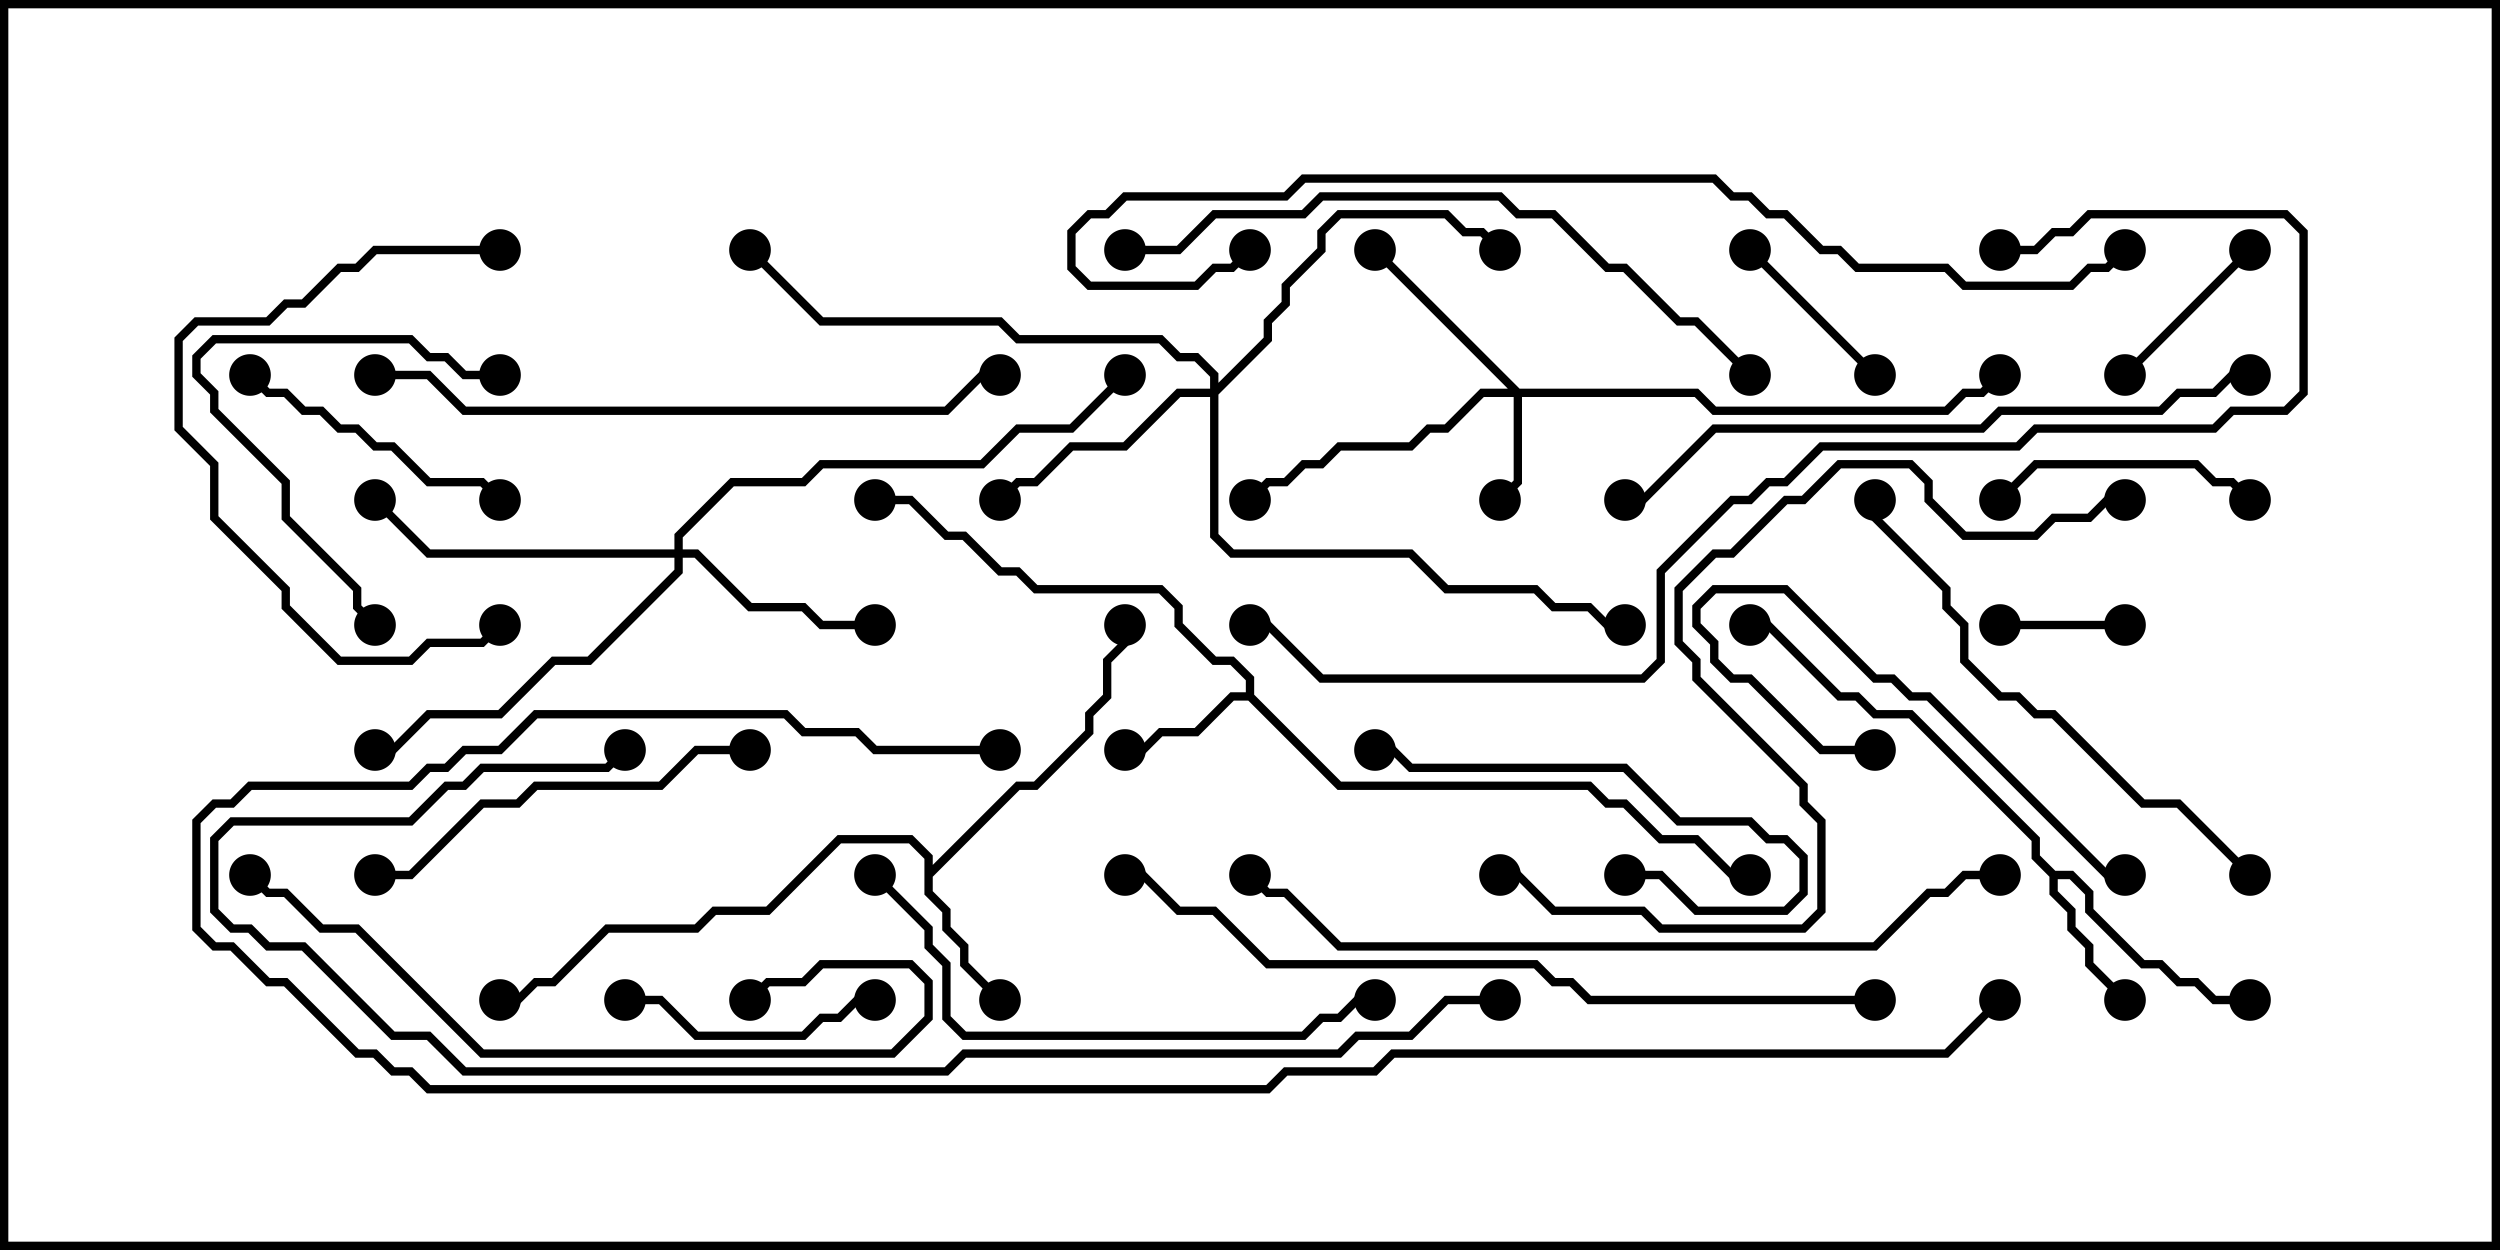 <svg version="1.1" width="30" height="15" xmlns="http://www.w3.org/2000/svg"><path d="M14.95,8.307L14.95,8.164L14.765,7.979L14.551,7.979L14.093,7.521L14.093,7.306L13.908,7.121L12.408,7.121L12.194,6.907L11.979,6.907L11.551,6.479L11.336,6.479L10.908,6.05L10.5,6.05L10.5,5.95L10.949,5.95L11.378,6.379L11.592,6.379L12.021,6.807L12.235,6.807L12.449,7.021L13.949,7.021L14.193,7.265L14.193,7.479L14.592,7.879L14.806,7.879L15.05,8.122L15.05,8.336L16.092,9.379L19.092,9.379L19.306,9.593L19.521,9.593L19.949,10.021L20.378,10.021L20.806,10.45L21,10.45L21,10.55L20.765,10.55L20.336,10.121L19.908,10.121L19.479,9.693L19.265,9.693L19.051,9.479L16.051,9.479L14.979,8.407L14.806,8.407L14.378,8.836L13.949,8.836L13.735,9.05L13.5,9.05L13.5,8.95L13.694,8.95L13.908,8.736L14.336,8.736L14.765,8.307z" stroke="none"/><path d="M24.664,10.45L24.878,10.45L25.121,10.694L25.121,10.908L25.735,11.521L25.949,11.521L26.164,11.736L26.378,11.736L26.592,11.95L27,11.95L27,12.05L26.551,12.05L26.336,11.836L26.122,11.836L25.908,11.621L25.694,11.621L25.021,10.949L25.021,10.735L24.836,10.55L24.693,10.55L24.693,10.694L24.907,10.908L24.907,11.122L25.121,11.336L25.121,11.551L25.535,11.965L25.465,12.035L25.021,11.592L25.021,11.378L24.807,11.164L24.807,10.949L24.593,10.735L24.593,10.521L24.379,10.306L24.379,10.092L22.908,8.621L22.479,8.621L22.265,8.407L22.051,8.407L21.194,7.55L21,7.55L21,7.45L21.235,7.45L22.092,8.307L22.306,8.307L22.521,8.521L22.949,8.521L24.479,10.051L24.479,10.265z" stroke="none"/><path d="M11.093,10.306L10.908,10.121L10.092,10.121L9.235,10.979L8.592,10.979L8.378,11.193L7.306,11.193L6.664,11.836L6.449,11.836L6.235,12.05L6,12.05L6,11.95L6.194,11.95L6.408,11.736L6.622,11.736L7.265,11.093L8.336,11.093L8.551,10.879L9.194,10.879L10.051,10.021L10.949,10.021L11.193,10.265L11.193,10.379L12.194,9.379L12.408,9.379L13.021,8.765L13.021,8.551L13.236,8.336L13.236,7.908L13.45,7.694L13.45,7.5L13.55,7.5L13.55,7.735L13.336,7.949L13.336,8.378L13.121,8.592L13.121,8.806L12.449,9.479L12.235,9.479L11.193,10.521L11.193,10.694L11.407,10.908L11.407,11.122L11.621,11.336L11.621,11.551L12.035,11.965L11.965,12.035L11.521,11.592L11.521,11.378L11.307,11.164L11.307,10.949L11.093,10.735z" stroke="none"/><path d="M18.235,4.664L20.378,4.664L20.592,4.879L23.336,4.879L23.551,4.664L23.765,4.664L23.965,4.465L24.035,4.535L23.806,4.764L23.592,4.764L23.378,4.979L20.551,4.979L20.336,4.764L18.264,4.764L18.264,5.806L18.035,6.035L17.965,5.965L18.164,5.765L18.164,4.764L17.806,4.764L17.378,5.193L17.164,5.193L16.949,5.407L16.092,5.407L15.878,5.621L15.664,5.621L15.449,5.836L15.235,5.836L15.035,6.035L14.965,5.965L15.194,5.736L15.408,5.736L15.622,5.521L15.836,5.521L16.051,5.307L16.908,5.307L17.122,5.093L17.336,5.093L17.765,4.664L18.094,4.664L16.465,3.035L16.535,2.965z" stroke="none"/><path d="M8.093,6.593L8.093,6.408L8.765,5.736L9.622,5.736L9.836,5.521L11.765,5.521L12.194,5.093L12.836,5.093L13.465,4.465L13.535,4.535L12.878,5.193L12.235,5.193L11.806,5.621L9.878,5.621L9.664,5.836L8.806,5.836L8.193,6.449L8.193,6.593L8.378,6.593L9.021,7.236L9.664,7.236L9.878,7.45L10.5,7.45L10.5,7.55L9.836,7.55L9.622,7.336L8.979,7.336L8.336,6.693L8.193,6.693L8.193,6.878L7.092,7.979L6.664,7.979L6.021,8.621L5.164,8.621L4.735,9.05L4.5,9.05L4.5,8.95L4.694,8.95L5.122,8.521L5.979,8.521L6.622,7.879L7.051,7.879L8.093,6.836L8.093,6.693L5.122,6.693L4.465,6.035L4.535,5.965L5.164,6.593z" stroke="none"/><path d="M14.521,4.664L14.521,4.521L14.336,4.336L14.122,4.336L13.908,4.121L12.194,4.121L11.979,3.907L9.836,3.907L8.965,3.035L9.035,2.965L9.878,3.807L12.021,3.807L12.235,4.021L13.949,4.021L14.164,4.236L14.378,4.236L14.621,4.479L14.621,4.594L15.164,4.051L15.164,3.836L15.379,3.622L15.379,3.408L15.807,2.979L15.807,2.765L16.051,2.521L17.378,2.521L17.592,2.736L17.806,2.736L18.035,2.965L17.965,3.035L17.765,2.836L17.551,2.836L17.336,2.621L16.092,2.621L15.907,2.806L15.907,3.021L15.479,3.449L15.479,3.664L15.264,3.878L15.264,4.092L14.621,4.735L14.621,6.408L14.806,6.593L16.949,6.593L17.378,7.021L18.449,7.021L18.664,7.236L19.092,7.236L19.306,7.45L19.5,7.45L19.5,7.55L19.265,7.55L19.051,7.336L18.622,7.336L18.408,7.121L17.336,7.121L16.908,6.693L14.765,6.693L14.521,6.449L14.521,4.764L14.164,4.764L13.521,5.407L12.878,5.407L12.449,5.836L12.235,5.836L12.035,6.035L11.965,5.965L12.194,5.736L12.408,5.736L12.836,5.307L13.479,5.307L14.122,4.664z" stroke="none"/><path d="M24,7.55L24,7.45L25.5,7.45L25.5,7.55z" stroke="none"/><path d="M25.535,4.535L25.465,4.465L26.965,2.965L27.035,3.035z" stroke="none"/><path d="M20.965,3.035L21.035,2.965L22.535,4.465L22.465,4.535z" stroke="none"/><path d="M27.035,5.965L26.965,6.035L26.765,5.836L26.551,5.836L26.336,5.621L24.449,5.621L24.035,6.035L23.965,5.965L24.408,5.521L26.378,5.521L26.592,5.736L26.806,5.736z" stroke="none"/><path d="M7.5,12.05L7.5,11.95L7.949,11.95L8.378,12.379L9.622,12.379L9.836,12.164L10.051,12.164L10.265,11.95L10.5,11.95L10.5,12.05L10.306,12.05L10.092,12.264L9.878,12.264L9.664,12.479L8.336,12.479L7.908,12.05z" stroke="none"/><path d="M22.5,8.95L22.5,9.05L21.836,9.05L20.979,8.193L20.765,8.193L20.521,7.949L20.521,7.735L20.307,7.521L20.307,7.265L20.551,7.021L21.449,7.021L22.521,8.093L22.735,8.093L22.949,8.307L23.164,8.307L25.306,10.45L25.5,10.45L25.5,10.55L25.265,10.55L23.122,8.407L22.908,8.407L22.694,8.193L22.479,8.193L21.408,7.121L20.592,7.121L20.407,7.306L20.407,7.479L20.621,7.694L20.621,7.908L20.806,8.093L21.021,8.093L21.878,8.95z" stroke="none"/><path d="M19.5,10.55L19.5,10.45L19.949,10.45L20.378,10.879L21.408,10.879L21.593,10.694L21.593,10.306L21.408,10.121L21.194,10.121L20.979,9.907L20.122,9.907L19.479,9.264L16.908,9.264L16.694,9.05L16.5,9.05L16.5,8.95L16.735,8.95L16.949,9.164L19.521,9.164L20.164,9.807L21.021,9.807L21.235,10.021L21.449,10.021L21.693,10.265L21.693,10.735L21.449,10.979L20.336,10.979L19.908,10.55z" stroke="none"/><path d="M2.965,4.535L3.035,4.465L3.235,4.664L3.449,4.664L3.664,4.879L3.878,4.879L4.092,5.093L4.306,5.093L4.521,5.307L4.735,5.307L5.164,5.736L5.806,5.736L6.035,5.965L5.965,6.035L5.765,5.836L5.122,5.836L4.694,5.407L4.479,5.407L4.265,5.193L4.051,5.193L3.836,4.979L3.622,4.979L3.408,4.764L3.194,4.764z" stroke="none"/><path d="M6,4.45L6,4.55L5.551,4.55L5.336,4.336L5.122,4.336L4.908,4.121L2.592,4.121L2.407,4.306L2.407,4.479L2.621,4.694L2.621,4.908L3.479,5.765L3.479,6.194L4.336,7.051L4.336,7.265L4.535,7.465L4.465,7.535L4.236,7.306L4.236,7.092L3.379,6.235L3.379,5.806L2.521,4.949L2.521,4.735L2.307,4.521L2.307,4.265L2.551,4.021L4.949,4.021L5.164,4.236L5.378,4.236L5.592,4.45z" stroke="none"/><path d="M6,2.95L6,3.05L4.521,3.05L4.306,3.264L4.092,3.264L3.664,3.693L3.449,3.693L3.235,3.907L2.378,3.907L2.193,4.092L2.193,5.122L2.621,5.551L2.621,6.194L3.479,7.051L3.479,7.265L4.092,7.879L4.908,7.879L5.122,7.664L5.765,7.664L5.965,7.465L6.035,7.535L5.806,7.764L5.164,7.764L4.949,7.979L4.051,7.979L3.379,7.306L3.379,7.092L2.521,6.235L2.521,5.592L2.093,5.164L2.093,4.051L2.336,3.807L3.194,3.807L3.408,3.593L3.622,3.593L4.051,3.164L4.265,3.164L4.479,2.95z" stroke="none"/><path d="M9,8.95L9,9.05L8.378,9.05L7.949,9.479L6.449,9.479L6.235,9.693L5.806,9.693L4.949,10.55L4.5,10.55L4.5,10.45L4.908,10.45L5.765,9.593L6.194,9.593L6.408,9.379L7.908,9.379L8.336,8.95z" stroke="none"/><path d="M9.035,12.035L8.965,11.965L9.194,11.736L9.622,11.736L9.836,11.521L10.949,11.521L11.193,11.765L11.193,12.235L10.735,12.693L5.765,12.693L4.265,11.193L3.836,11.193L3.408,10.764L3.194,10.764L2.965,10.535L3.035,10.465L3.235,10.664L3.449,10.664L3.878,11.093L4.306,11.093L5.806,12.593L10.694,12.593L11.093,12.194L11.093,11.806L10.908,11.621L9.878,11.621L9.664,11.836L9.235,11.836z" stroke="none"/><path d="M10.465,10.535L10.535,10.465L11.193,11.122L11.193,11.336L11.407,11.551L11.407,12.194L11.592,12.379L15.622,12.379L15.836,12.164L16.051,12.164L16.265,11.95L16.5,11.95L16.5,12.05L16.306,12.05L16.092,12.264L15.878,12.264L15.664,12.479L11.551,12.479L11.307,12.235L11.307,11.592L11.093,11.378L11.093,11.164z" stroke="none"/><path d="M27.035,10.465L26.965,10.535L26.122,9.693L25.694,9.693L24.622,8.621L24.408,8.621L24.194,8.407L23.979,8.407L23.521,7.949L23.521,7.521L23.307,7.306L23.307,7.092L22.45,6.235L22.45,6L22.55,6L22.55,6.194L23.407,7.051L23.407,7.265L23.621,7.479L23.621,7.908L24.021,8.307L24.235,8.307L24.449,8.521L24.664,8.521L25.735,9.593L26.164,9.593z" stroke="none"/><path d="M4.5,4.55L4.5,4.45L5.164,4.45L5.592,4.879L11.336,4.879L11.765,4.45L12,4.45L12,4.55L11.806,4.55L11.378,4.979L5.551,4.979L5.122,4.55z" stroke="none"/><path d="M27,4.45L27,4.55L26.806,4.55L26.592,4.764L26.164,4.764L25.949,4.979L24.021,4.979L23.806,5.193L20.592,5.193L19.735,6.05L19.5,6.05L19.5,5.95L19.694,5.95L20.551,5.093L23.765,5.093L23.979,4.879L25.908,4.879L26.122,4.664L26.551,4.664L26.765,4.45z" stroke="none"/><path d="M13.5,3.05L13.5,2.95L14.122,2.95L14.551,2.521L15.622,2.521L15.836,2.307L18.021,2.307L18.235,2.521L18.664,2.521L19.306,3.164L19.521,3.164L20.164,3.807L20.378,3.807L21.035,4.465L20.965,4.535L20.336,3.907L20.122,3.907L19.479,3.264L19.265,3.264L18.622,2.621L18.194,2.621L17.979,2.407L15.878,2.407L15.664,2.621L14.592,2.621L14.164,3.05z" stroke="none"/><path d="M25.5,5.95L25.5,6.05L25.306,6.05L25.092,6.264L24.664,6.264L24.449,6.479L23.551,6.479L23.093,6.021L23.093,5.806L22.908,5.621L22.092,5.621L21.664,6.05L21.449,6.05L20.806,6.693L20.592,6.693L20.193,7.092L20.193,7.694L20.407,7.908L20.407,8.122L21.693,9.408L21.693,9.622L21.907,9.836L21.907,10.949L21.664,11.193L19.908,11.193L19.694,10.979L18.622,10.979L18.194,10.55L18,10.55L18,10.45L18.235,10.45L18.664,10.879L19.735,10.879L19.949,11.093L21.622,11.093L21.807,10.908L21.807,9.878L21.593,9.664L21.593,9.449L20.307,8.164L20.307,7.949L20.093,7.735L20.093,7.051L20.551,6.593L20.765,6.593L21.408,5.95L21.622,5.95L22.051,5.521L22.949,5.521L23.193,5.765L23.193,5.979L23.592,6.379L24.408,6.379L24.622,6.164L25.051,6.164L25.265,5.95z" stroke="none"/><path d="M24,10.45L24,10.55L23.592,10.55L23.378,10.764L23.164,10.764L22.521,11.407L16.051,11.407L15.408,10.764L15.194,10.764L14.965,10.535L15.035,10.465L15.235,10.664L15.449,10.664L16.092,11.307L22.479,11.307L23.122,10.664L23.336,10.664L23.551,10.45z" stroke="none"/><path d="M22.5,11.95L22.5,12.05L19.051,12.05L18.836,11.836L18.622,11.836L18.408,11.621L15.194,11.621L14.551,10.979L14.122,10.979L13.694,10.55L13.5,10.55L13.5,10.45L13.735,10.45L14.164,10.879L14.592,10.879L15.235,11.521L18.449,11.521L18.664,11.736L18.878,11.736L19.092,11.95z" stroke="none"/><path d="M24,3.05L24,2.95L24.408,2.95L24.622,2.736L24.836,2.736L25.051,2.521L27.449,2.521L27.693,2.765L27.693,4.735L27.449,4.979L26.806,4.979L26.592,5.193L24.449,5.193L24.235,5.407L21.878,5.407L21.449,5.836L21.235,5.836L21.021,6.05L20.806,6.05L19.979,6.878L19.979,7.949L19.735,8.193L15.836,8.193L15.194,7.55L15,7.55L15,7.45L15.235,7.45L15.878,8.093L19.694,8.093L19.879,7.908L19.879,6.836L20.765,5.95L20.979,5.95L21.194,5.736L21.408,5.736L21.836,5.307L24.194,5.307L24.408,5.093L26.551,5.093L26.765,4.879L27.408,4.879L27.593,4.694L27.593,2.806L27.408,2.621L25.092,2.621L24.878,2.836L24.664,2.836L24.449,3.05z" stroke="none"/><path d="M14.965,2.965L15.035,3.035L14.806,3.264L14.592,3.264L14.378,3.479L13.051,3.479L12.807,3.235L12.807,2.765L13.051,2.521L13.265,2.521L13.479,2.307L15.408,2.307L15.622,2.093L20.592,2.093L20.806,2.307L21.021,2.307L21.235,2.521L21.449,2.521L21.878,2.95L22.092,2.95L22.306,3.164L23.378,3.164L23.592,3.379L24.836,3.379L25.051,3.164L25.265,3.164L25.465,2.965L25.535,3.035L25.306,3.264L25.092,3.264L24.878,3.479L23.551,3.479L23.336,3.264L22.265,3.264L22.051,3.05L21.836,3.05L21.408,2.621L21.194,2.621L20.979,2.407L20.765,2.407L20.551,2.193L15.664,2.193L15.449,2.407L13.521,2.407L13.306,2.621L13.092,2.621L12.907,2.806L12.907,3.194L13.092,3.379L14.336,3.379L14.551,3.164L14.765,3.164z" stroke="none"/><path d="M18,11.95L18,12.05L17.378,12.05L16.949,12.479L16.306,12.479L16.092,12.693L11.592,12.693L11.378,12.907L5.551,12.907L5.122,12.479L4.694,12.479L3.622,11.407L3.194,11.407L2.979,11.193L2.765,11.193L2.521,10.949L2.521,10.051L2.765,9.807L4.908,9.807L5.336,9.379L5.551,9.379L5.765,9.164L7.265,9.164L7.465,8.965L7.535,9.035L7.306,9.264L5.806,9.264L5.592,9.479L5.378,9.479L4.949,9.907L2.806,9.907L2.621,10.092L2.621,10.908L2.806,11.093L3.021,11.093L3.235,11.307L3.664,11.307L4.735,12.379L5.164,12.379L5.592,12.807L11.336,12.807L11.551,12.593L16.051,12.593L16.265,12.379L16.908,12.379L17.336,11.95z" stroke="none"/><path d="M12,8.95L12,9.05L10.479,9.05L10.265,8.836L9.622,8.836L9.408,8.621L6.449,8.621L6.021,9.05L5.592,9.05L5.378,9.264L5.164,9.264L4.949,9.479L3.021,9.479L2.806,9.693L2.592,9.693L2.407,9.878L2.407,11.122L2.592,11.307L2.806,11.307L3.235,11.736L3.449,11.736L4.306,12.593L4.521,12.593L4.735,12.807L4.949,12.807L5.164,13.021L15.194,13.021L15.408,12.807L16.479,12.807L16.694,12.593L23.336,12.593L23.965,11.965L24.035,12.035L23.378,12.693L16.735,12.693L16.521,12.907L15.449,12.907L15.235,13.121L5.122,13.121L4.908,12.907L4.694,12.907L4.479,12.693L4.265,12.693L3.408,11.836L3.194,11.836L2.765,11.407L2.551,11.407L2.307,11.164L2.307,9.836L2.551,9.593L2.765,9.593L2.979,9.379L4.908,9.379L5.122,9.164L5.336,9.164L5.551,8.95L5.979,8.95L6.408,8.521L9.449,8.521L9.664,8.736L10.306,8.736L10.521,8.95z" stroke="none"/><circle cx="13.5" cy="9" r="0.25" stroke-width="0" fill="#000" /><circle cx="10.5" cy="6" r="0.25" stroke-width="0" fill="#000" /><circle cx="21" cy="10.5" r="0.25" stroke-width="0" fill="#000" /><circle cx="25.5" cy="12" r="0.25" stroke-width="0" fill="#000" /><circle cx="27" cy="12" r="0.25" stroke-width="0" fill="#000" /><circle cx="21" cy="7.5" r="0.25" stroke-width="0" fill="#000" /><circle cx="12" cy="12" r="0.25" stroke-width="0" fill="#000" /><circle cx="13.5" cy="7.5" r="0.25" stroke-width="0" fill="#000" /><circle cx="6" cy="12" r="0.25" stroke-width="0" fill="#000" /><circle cx="18" cy="6" r="0.25" stroke-width="0" fill="#000" /><circle cx="16.5" cy="3" r="0.25" stroke-width="0" fill="#000" /><circle cx="15" cy="6" r="0.25" stroke-width="0" fill="#000" /><circle cx="24" cy="4.5" r="0.25" stroke-width="0" fill="#000" /><circle cx="10.5" cy="7.5" r="0.25" stroke-width="0" fill="#000" /><circle cx="4.5" cy="6" r="0.25" stroke-width="0" fill="#000" /><circle cx="4.5" cy="9" r="0.25" stroke-width="0" fill="#000" /><circle cx="13.5" cy="4.5" r="0.25" stroke-width="0" fill="#000" /><circle cx="12" cy="6" r="0.25" stroke-width="0" fill="#000" /><circle cx="18" cy="3" r="0.25" stroke-width="0" fill="#000" /><circle cx="19.5" cy="7.5" r="0.25" stroke-width="0" fill="#000" /><circle cx="9" cy="3" r="0.25" stroke-width="0" fill="#000" /><circle cx="24" cy="7.5" r="0.25" stroke-width="0" fill="#000" /><circle cx="25.5" cy="7.5" r="0.25" stroke-width="0" fill="#000" /><circle cx="25.5" cy="4.5" r="0.25" stroke-width="0" fill="#000" /><circle cx="27" cy="3" r="0.25" stroke-width="0" fill="#000" /><circle cx="21" cy="3" r="0.25" stroke-width="0" fill="#000" /><circle cx="22.5" cy="4.5" r="0.25" stroke-width="0" fill="#000" /><circle cx="27" cy="6" r="0.25" stroke-width="0" fill="#000" /><circle cx="24" cy="6" r="0.25" stroke-width="0" fill="#000" /><circle cx="7.5" cy="12" r="0.25" stroke-width="0" fill="#000" /><circle cx="10.5" cy="12" r="0.25" stroke-width="0" fill="#000" /><circle cx="22.5" cy="9" r="0.25" stroke-width="0" fill="#000" /><circle cx="25.5" cy="10.5" r="0.25" stroke-width="0" fill="#000" /><circle cx="19.5" cy="10.5" r="0.25" stroke-width="0" fill="#000" /><circle cx="16.5" cy="9" r="0.25" stroke-width="0" fill="#000" /><circle cx="3" cy="4.5" r="0.25" stroke-width="0" fill="#000" /><circle cx="6" cy="6" r="0.25" stroke-width="0" fill="#000" /><circle cx="6" cy="4.5" r="0.25" stroke-width="0" fill="#000" /><circle cx="4.5" cy="7.5" r="0.25" stroke-width="0" fill="#000" /><circle cx="6" cy="3" r="0.25" stroke-width="0" fill="#000" /><circle cx="6" cy="7.5" r="0.25" stroke-width="0" fill="#000" /><circle cx="9" cy="9" r="0.25" stroke-width="0" fill="#000" /><circle cx="4.5" cy="10.5" r="0.25" stroke-width="0" fill="#000" /><circle cx="9" cy="12" r="0.25" stroke-width="0" fill="#000" /><circle cx="3" cy="10.5" r="0.25" stroke-width="0" fill="#000" /><circle cx="10.5" cy="10.5" r="0.25" stroke-width="0" fill="#000" /><circle cx="16.5" cy="12" r="0.25" stroke-width="0" fill="#000" /><circle cx="27" cy="10.5" r="0.25" stroke-width="0" fill="#000" /><circle cx="22.5" cy="6" r="0.25" stroke-width="0" fill="#000" /><circle cx="4.5" cy="4.5" r="0.25" stroke-width="0" fill="#000" /><circle cx="12" cy="4.5" r="0.25" stroke-width="0" fill="#000" /><circle cx="27" cy="4.5" r="0.25" stroke-width="0" fill="#000" /><circle cx="19.5" cy="6" r="0.25" stroke-width="0" fill="#000" /><circle cx="13.5" cy="3" r="0.25" stroke-width="0" fill="#000" /><circle cx="21" cy="4.5" r="0.25" stroke-width="0" fill="#000" /><circle cx="25.5" cy="6" r="0.25" stroke-width="0" fill="#000" /><circle cx="18" cy="10.5" r="0.25" stroke-width="0" fill="#000" /><circle cx="24" cy="10.5" r="0.25" stroke-width="0" fill="#000" /><circle cx="15" cy="10.5" r="0.25" stroke-width="0" fill="#000" /><circle cx="22.5" cy="12" r="0.25" stroke-width="0" fill="#000" /><circle cx="13.5" cy="10.5" r="0.25" stroke-width="0" fill="#000" /><circle cx="24" cy="3" r="0.25" stroke-width="0" fill="#000" /><circle cx="15" cy="7.5" r="0.25" stroke-width="0" fill="#000" /><circle cx="15" cy="3" r="0.25" stroke-width="0" fill="#000" /><circle cx="25.5" cy="3" r="0.25" stroke-width="0" fill="#000" /><circle cx="18" cy="12" r="0.25" stroke-width="0" fill="#000" /><circle cx="7.5" cy="9" r="0.25" stroke-width="0" fill="#000" /><circle cx="12" cy="9" r="0.25" stroke-width="0" fill="#000" /><circle cx="24" cy="12" r="0.25" stroke-width="0" fill="#000" /><rect x="0" y="0" width="30" height="15" stroke-width="0.2" stroke="#000" fill="none" /></svg>